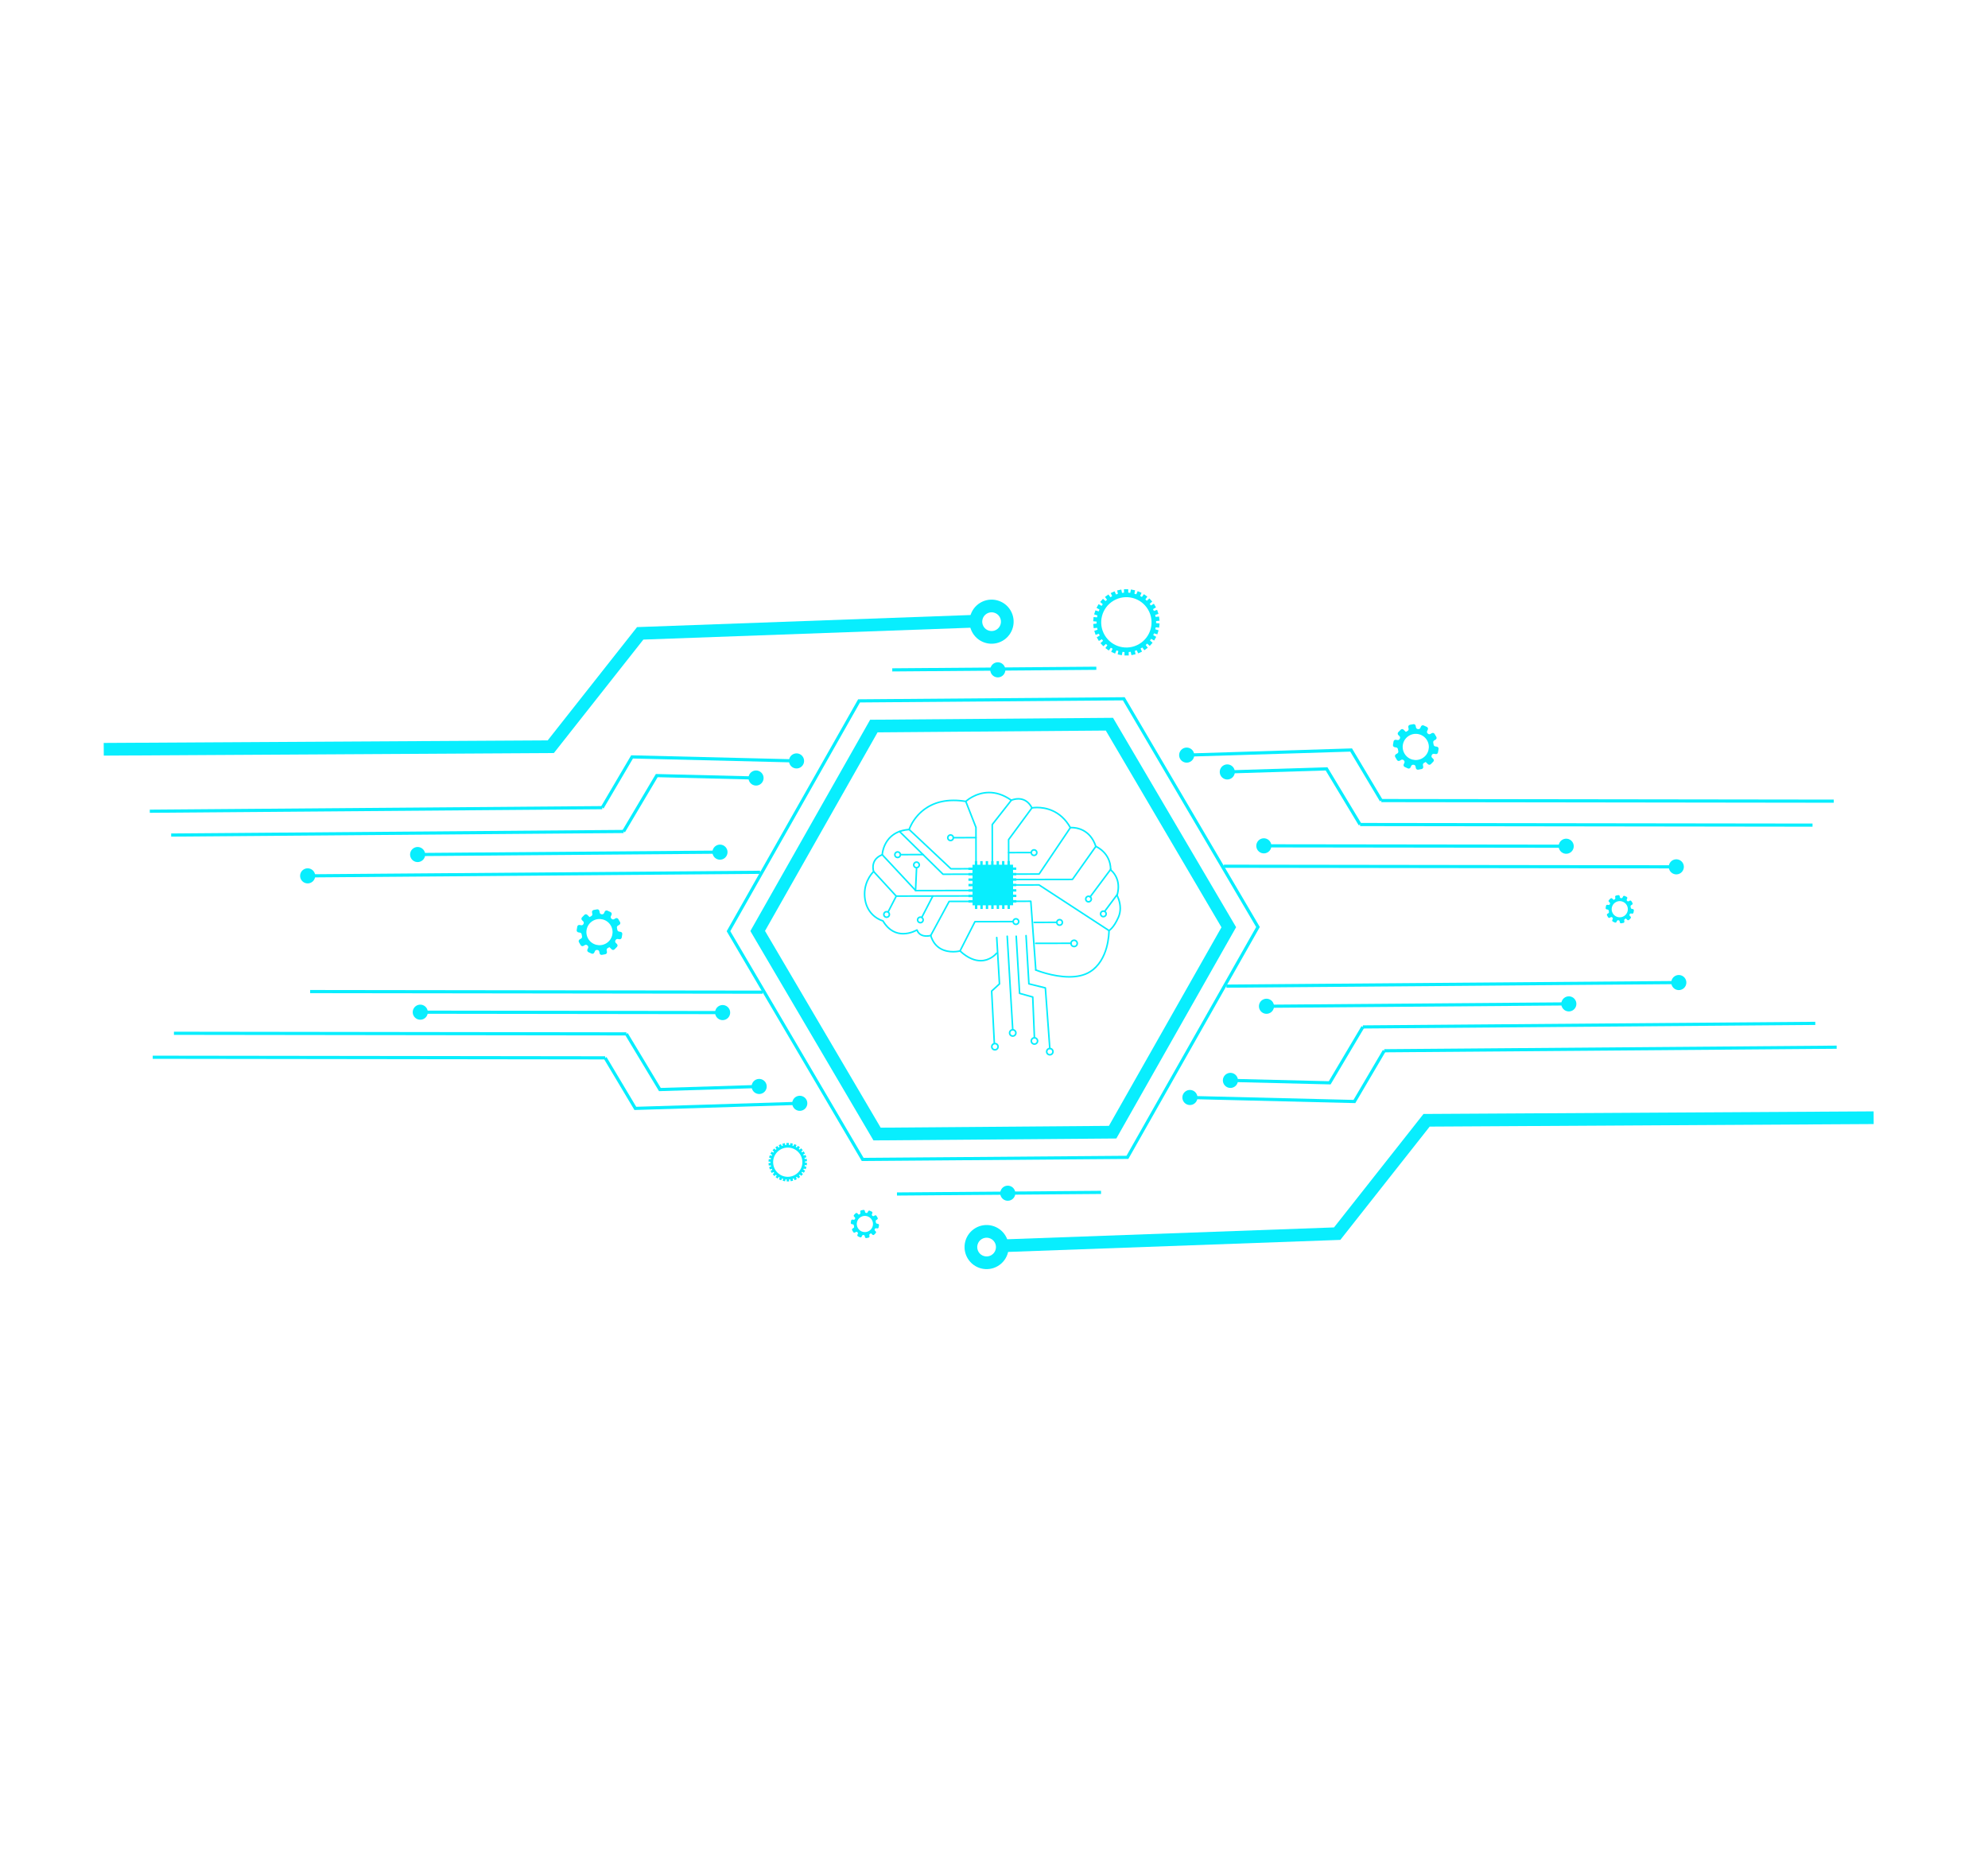 <svg width="836" height="782" viewBox="0 0 836 782" fill="none" xmlns="http://www.w3.org/2000/svg">
<path d="M461.031 280.35L375.214 281.026L375.225 282.359L461.041 281.683" fill="#08EEFE"/>
<path d="M418.238 530.112L416.886 527.813C415.939 528.368 414.884 528.483 413.899 528.23C412.915 527.972 412.049 527.357 411.491 526.413C410.937 525.467 410.822 524.412 411.074 523.425C411.333 522.443 411.946 521.576 412.892 521.019C413.837 520.465 414.893 520.35 415.878 520.603C416.862 520.861 417.728 521.474 418.285 522.418C418.84 523.365 418.955 524.421 418.702 525.406C418.444 526.39 417.83 527.256 416.886 527.813L418.238 530.112L419.589 532.411C424.004 529.813 425.477 524.133 422.883 519.715C420.284 515.301 414.604 513.827 410.189 516.421C405.772 519.019 404.3 524.7 406.894 529.115C409.491 533.531 415.171 535.006 419.589 532.411L418.238 530.112Z" fill="#08EEFE"/>
<path d="M413.638 255.729L414.989 258.028C415.935 257.474 416.99 257.358 417.975 257.611C418.959 257.869 419.826 258.484 420.383 259.428C420.937 260.373 421.052 261.429 420.799 262.414C420.541 263.398 419.927 264.265 418.983 264.821C418.036 265.376 416.981 265.491 415.996 265.238C415.012 264.98 414.145 264.366 413.589 263.422C413.034 262.477 412.919 261.42 413.172 260.435C413.43 259.451 414.044 258.585 414.989 258.028L413.638 255.729L412.286 253.431C407.871 256.028 406.397 261.708 408.991 266.125C411.589 270.54 417.269 272.013 421.686 269.419C426.101 266.82 427.574 261.142 424.98 256.725C422.382 252.31 416.703 250.835 412.286 253.431L413.638 255.729Z" fill="#08EEFE"/>
<path d="M464.538 267.071C461.576 262.034 463.26 255.545 468.299 252.583C473.338 249.62 479.827 251.304 482.788 256.342C485.752 261.382 484.068 267.87 479.029 270.833C473.99 273.795 467.501 272.112 464.538 267.071ZM480.007 272.496C480.128 272.425 480.246 272.348 480.364 272.273L481.228 273.442L482.657 272.387L481.794 271.219C482.009 271.036 482.217 270.847 482.418 270.653L483.503 271.613L484.681 270.285L483.596 269.323C483.767 269.098 483.932 268.871 484.087 268.637L485.347 269.352L486.223 267.805L484.962 267.092C485.083 266.837 485.192 266.578 485.296 266.318L486.68 266.755L487.216 265.062L485.831 264.624C485.896 264.35 485.954 264.075 486.001 263.797L487.445 263.939L487.618 262.17L486.173 262.03C486.181 261.749 486.18 261.469 486.169 261.186L487.608 261.025L487.409 259.26L485.97 259.421C485.919 259.146 485.855 258.873 485.786 258.599L487.162 258.14L486.6 256.455L485.222 256.914C485.116 256.656 484.998 256.401 484.872 256.148L486.125 255.412L485.225 253.879L483.972 254.616C483.812 254.384 483.646 254.157 483.473 253.938L484.544 252.959L483.344 251.647L482.275 252.627C482.07 252.434 481.86 252.243 481.646 252.064L482.487 250.888L481.041 249.855L480.2 251.034C479.959 250.887 479.714 250.749 479.465 250.62L480.045 249.29L478.416 248.581L477.836 249.91C477.571 249.817 477.302 249.733 477.033 249.658L477.323 248.235L475.582 247.879L475.292 249.302C475.013 249.265 474.734 249.234 474.453 249.217L474.442 247.767L472.665 247.781L472.677 249.229C472.398 249.251 472.119 249.285 471.84 249.326L471.527 247.91L469.793 248.294L470.105 249.708C469.837 249.789 469.571 249.879 469.306 249.977L468.705 248.657L467.088 249.391L467.689 250.714C467.567 250.782 467.443 250.848 467.321 250.919C467.2 250.991 467.082 251.067 466.963 251.141L466.099 249.972L464.671 251.028L465.533 252.195C465.318 252.379 465.11 252.567 464.91 252.763L463.825 251.802L462.647 253.131L463.732 254.092C463.56 254.317 463.395 254.544 463.241 254.778L461.98 254.063L461.104 255.608L462.366 256.323C462.244 256.577 462.135 256.836 462.032 257.098L460.647 256.659L460.112 258.354L461.497 258.792C461.431 259.064 461.374 259.339 461.326 259.616L459.882 259.477L459.71 261.245L461.155 261.385C461.146 261.665 461.148 261.947 461.16 262.227L459.72 262.39L459.919 264.156L461.356 263.993C461.407 264.269 461.471 264.544 461.542 264.816L460.166 265.274L460.728 266.96L462.105 266.5C462.212 266.758 462.329 267.014 462.455 267.266L461.202 268.003L462.103 269.535L463.356 268.798C463.515 269.031 463.681 269.258 463.855 269.476L462.784 270.457L463.983 271.767L465.053 270.789C465.257 270.983 465.465 271.171 465.681 271.349L464.841 272.528L466.287 273.56L467.128 272.381C467.369 272.528 467.613 272.665 467.863 272.795L467.283 274.126L468.911 274.836L469.491 273.503C469.756 273.598 470.025 273.681 470.295 273.757L470.005 275.181L471.745 275.536L472.036 274.113C472.314 274.15 472.594 274.18 472.875 274.199L472.885 275.647L474.662 275.634L474.65 274.185C474.93 274.163 475.208 274.129 475.488 274.09L475.801 275.505L477.535 275.122L477.223 273.707C477.491 273.626 477.757 273.536 478.022 273.437L478.623 274.759L480.239 274.023L479.638 272.7C479.761 272.633 479.885 272.568 480.007 272.496Z" fill="#08EEFE"/>
<path d="M325.971 491.838C324.251 488.913 325.229 485.146 328.154 483.426C331.079 481.707 334.846 482.684 336.566 485.609C338.287 488.536 337.308 492.302 334.383 494.021C331.458 495.741 327.691 494.765 325.971 491.838ZM334.951 494.987L335.158 494.858L335.659 495.537L336.49 494.924L335.989 494.245C336.113 494.138 336.235 494.03 336.351 493.917L336.98 494.474L337.665 493.702L337.034 493.145C337.135 493.015 337.231 492.883 337.319 492.747L338.052 493.161L338.56 492.263L337.828 491.849C337.897 491.702 337.961 491.552 338.022 491.4L338.825 491.654L339.137 490.671L338.331 490.417C338.369 490.258 338.402 490.098 338.431 489.939L339.27 490.019L339.369 488.993L338.531 488.912C338.535 488.748 338.534 488.586 338.527 488.422L339.364 488.327L339.249 487.302L338.414 487.397C338.383 487.237 338.347 487.079 338.306 486.919L339.105 486.652L338.778 485.675L337.979 485.942C337.917 485.792 337.848 485.643 337.775 485.496L338.503 485.068L337.98 484.179L337.253 484.607C337.16 484.473 337.064 484.341 336.963 484.214L337.584 483.645L336.889 482.883L336.268 483.452C336.149 483.34 336.027 483.23 335.902 483.126L336.391 482.441L335.552 481.843L335.062 482.528C334.923 482.443 334.781 482.362 334.636 482.288L334.972 481.515L334.028 481.103L333.69 481.876C333.536 481.821 333.38 481.772 333.223 481.728L333.394 480.903L332.383 480.696L332.214 481.522C332.052 481.501 331.889 481.482 331.727 481.472L331.721 480.63L330.689 480.638L330.696 481.48C330.535 481.493 330.373 481.512 330.209 481.536L330.029 480.714L329.021 480.937L329.202 481.758C329.047 481.804 328.892 481.857 328.738 481.913L328.391 481.148L327.45 481.574L327.799 482.342L327.586 482.461L327.379 482.589L326.877 481.911L326.048 482.525L326.548 483.201C326.423 483.308 326.302 483.418 326.186 483.531L325.558 482.973L324.872 483.745L325.503 484.303C325.404 484.434 325.308 484.566 325.218 484.701L324.486 484.285L323.977 485.183L324.71 485.598C324.639 485.745 324.576 485.896 324.517 486.047L323.712 485.794L323.402 486.777L324.205 487.03C324.167 487.189 324.134 487.349 324.107 487.51L323.269 487.429L323.168 488.455L324.007 488.537C324.002 488.699 324.002 488.863 324.009 489.026L323.174 489.12L323.289 490.144L324.123 490.051C324.153 490.211 324.19 490.37 324.231 490.529L323.433 490.794L323.759 491.773L324.559 491.507C324.62 491.657 324.689 491.805 324.761 491.951L324.035 492.378L324.557 493.267L325.283 492.84C325.377 492.975 325.474 493.108 325.574 493.235L324.953 493.803L325.649 494.563L326.269 493.995C326.389 494.109 326.508 494.218 326.634 494.322L326.147 495.005L326.986 495.605L327.475 494.92C327.614 495.007 327.756 495.086 327.901 495.161L327.564 495.933L328.51 496.345L328.847 495.573C329 495.626 329.156 495.675 329.313 495.718L329.145 496.546L330.154 496.752L330.324 495.925C330.485 495.947 330.647 495.964 330.811 495.975L330.817 496.816L331.848 496.808L331.841 495.967C332.004 495.955 332.166 495.936 332.328 495.912L332.508 496.734L333.517 496.51L333.334 495.69C333.49 495.643 333.644 495.59 333.798 495.533L334.147 496.301L335.086 495.874L334.737 495.105L334.951 494.987Z" fill="#08EEFE"/>
<path d="M590.62 316.886C589.081 314.267 589.955 310.895 592.574 309.355C595.195 307.814 598.567 308.69 600.106 311.309C601.646 313.928 600.772 317.3 598.151 318.841C595.532 320.381 592.16 319.505 590.62 316.886ZM598.503 322.41L598.378 321.735C598.309 321.359 598.5 320.99 598.839 320.814C598.959 320.753 599.079 320.687 599.196 320.618C599.309 320.552 599.418 320.483 599.526 320.412L600.487 321.356C600.823 321.689 601.364 321.683 601.694 321.347L602.712 320.314C603.043 319.979 603.039 319.437 602.702 319.104L602.211 318.623C601.942 318.356 601.884 317.946 602.061 317.61L602.134 317.465C602.303 317.124 602.669 316.929 603.045 316.991L603.724 317.105C604.19 317.184 604.631 316.871 604.708 316.405L604.948 314.975C605.027 314.51 604.713 314.068 604.247 313.991L603.571 313.876C603.198 313.814 602.914 313.514 602.866 313.141C602.831 312.863 602.781 312.588 602.714 312.314C602.625 311.947 602.784 311.567 603.108 311.377L603.701 311.028C604.108 310.789 604.244 310.265 604.005 309.858L603.27 308.609C603.031 308.202 602.507 308.066 602.1 308.305L601.509 308.652C601.181 308.846 600.769 308.792 600.489 308.535L600.368 308.424C600.083 308.173 599.99 307.77 600.148 307.423L600.433 306.8C600.628 306.371 600.44 305.865 600.01 305.669L598.691 305.066C598.262 304.87 597.755 305.06 597.56 305.488L597.273 306.114C597.115 306.461 596.748 306.654 596.37 306.604L596.211 306.583C595.833 306.54 595.523 306.263 595.456 305.89L595.33 305.213C595.245 304.749 594.799 304.442 594.335 304.528L592.91 304.79C592.445 304.876 592.138 305.322 592.224 305.787L592.348 306.461C592.418 306.838 592.227 307.207 591.887 307.381C591.767 307.443 591.648 307.509 591.53 307.578C591.418 307.644 591.308 307.711 591.2 307.783L590.24 306.839C589.904 306.508 589.362 306.512 589.032 306.847L588.014 307.881C587.683 308.217 587.687 308.759 588.024 309.09L588.514 309.572C588.784 309.839 588.842 310.249 588.666 310.587L588.592 310.73C588.423 311.07 588.057 311.267 587.681 311.203L587.004 311.09C586.538 311.013 586.097 311.326 586.018 311.791L585.779 313.22C585.7 313.686 586.013 314.127 586.48 314.205L587.158 314.32C587.529 314.382 587.812 314.68 587.861 315.054C587.895 315.331 587.946 315.607 588.013 315.882C588.101 316.248 587.943 316.628 587.618 316.82L587.026 317.168C586.619 317.407 586.483 317.931 586.722 318.337L587.457 319.587C587.696 319.994 588.22 320.13 588.627 319.89L589.217 319.543C589.546 319.35 589.957 319.402 590.238 319.661L590.358 319.77C590.643 320.021 590.737 320.425 590.578 320.771L590.295 321.394C590.098 321.823 590.287 322.331 590.716 322.527L592.034 323.129C592.464 323.324 592.972 323.136 593.168 322.706L593.453 322.081C593.612 321.736 593.978 321.54 594.355 321.592L594.516 321.611C594.893 321.655 595.201 321.932 595.272 322.307L595.396 322.982C595.481 323.447 595.928 323.754 596.392 323.668L597.816 323.404C598.281 323.318 598.589 322.874 598.503 322.41Z" fill="#08EEFE"/>
<path d="M247.354 394.757C245.815 392.139 246.69 388.766 249.31 387.226C251.929 385.686 255.301 386.562 256.841 389.18C258.381 391.801 257.506 395.172 254.887 396.712C252.267 398.252 248.895 397.378 247.354 394.757ZM255.238 400.281L255.113 399.606C255.045 399.23 255.235 398.861 255.575 398.685C255.694 398.624 255.814 398.558 255.932 398.489C256.044 398.423 256.154 398.354 256.261 398.283L257.221 399.228C257.559 399.56 258.099 399.555 258.43 399.219L259.447 398.185C259.778 397.85 259.774 397.308 259.438 396.978L258.948 396.495C258.676 396.227 258.619 395.817 258.796 395.481L258.869 395.336C259.039 394.995 259.405 394.8 259.779 394.863L260.459 394.977C260.924 395.056 261.366 394.742 261.443 394.276L261.684 392.846C261.762 392.381 261.448 391.939 260.982 391.862L260.305 391.748C259.933 391.685 259.649 391.385 259.602 391.012C259.566 390.735 259.515 390.46 259.449 390.184C259.359 389.818 259.519 389.438 259.844 389.247L260.437 388.899C260.842 388.66 260.979 388.136 260.74 387.729L260.006 386.479C259.766 386.072 259.242 385.937 258.836 386.176L258.244 386.524C257.916 386.716 257.503 386.664 257.225 386.405L257.104 386.297C256.819 386.045 256.726 385.641 256.883 385.295L257.167 384.671C257.364 384.243 257.174 383.736 256.745 383.54L255.427 382.937C254.997 382.741 254.49 382.93 254.294 383.36L254.009 383.985C253.85 384.332 253.483 384.525 253.106 384.474L252.947 384.454C252.568 384.412 252.259 384.134 252.19 383.762L252.065 383.083C251.98 382.62 251.535 382.313 251.07 382.398L249.644 382.661C249.18 382.747 248.873 383.194 248.959 383.658L249.083 384.332C249.154 384.708 248.961 385.078 248.623 385.252C248.502 385.314 248.384 385.379 248.265 385.449C248.154 385.514 248.042 385.583 247.934 385.654L246.975 384.71C246.64 384.378 246.098 384.383 245.767 384.72L244.75 385.752C244.419 386.089 244.423 386.63 244.759 386.961L245.249 387.443C245.521 387.71 245.576 388.12 245.401 388.458L245.328 388.6C245.158 388.943 244.793 389.139 244.416 389.076L243.739 388.96C243.273 388.883 242.832 389.196 242.754 389.662L242.513 391.092C242.434 391.557 242.748 391.997 243.214 392.076L243.892 392.191C244.263 392.253 244.548 392.551 244.596 392.927C244.629 393.202 244.681 393.48 244.749 393.753C244.837 394.118 244.679 394.499 244.353 394.69L243.761 395.038C243.353 395.278 243.217 395.802 243.457 396.209L244.191 397.458C244.43 397.865 244.954 398.001 245.362 397.761L245.952 397.415C246.281 397.221 246.693 397.273 246.973 397.532L247.093 397.641C247.379 397.892 247.472 398.296 247.312 398.642L247.029 399.265C246.832 399.695 247.022 400.202 247.451 400.398L248.77 401.001C249.199 401.197 249.707 401.007 249.903 400.579L250.189 399.952C250.347 399.607 250.715 399.412 251.091 399.463L251.251 399.483C251.629 399.526 251.937 399.803 252.007 400.177L252.131 400.853C252.217 401.318 252.663 401.624 253.128 401.539L254.552 401.275C255.016 401.191 255.324 400.746 255.238 400.281Z" fill="#08EEFE"/>
<path d="M360.77 516.436C359.816 514.814 360.358 512.728 361.979 511.775C363.6 510.822 365.687 511.363 366.641 512.984C367.594 514.605 367.051 516.692 365.431 517.645C363.809 518.598 361.723 518.057 360.77 516.436ZM365.647 519.853L365.57 519.436C365.528 519.202 365.646 518.975 365.856 518.866L366.077 518.745L366.281 518.617L366.875 519.202C367.084 519.407 367.418 519.404 367.623 519.196L368.252 518.556C368.458 518.349 368.455 518.014 368.246 517.808L367.944 517.51C367.776 517.346 367.741 517.091 367.85 516.883L367.895 516.793C368 516.583 368.226 516.462 368.459 516.5L368.878 516.571C369.166 516.619 369.44 516.426 369.488 516.138L369.637 515.252C369.685 514.964 369.49 514.692 369.202 514.643L368.783 514.573C368.553 514.535 368.378 514.35 368.348 514.117C368.327 513.945 368.294 513.776 368.254 513.606C368.198 513.379 368.298 513.144 368.497 513.027L368.865 512.811C369.117 512.663 369.2 512.338 369.052 512.087L368.597 511.313C368.449 511.061 368.125 510.976 367.874 511.124L367.507 511.34C367.305 511.459 367.05 511.428 366.877 511.266L366.803 511.2C366.626 511.044 366.567 510.794 366.666 510.58L366.841 510.194C366.963 509.929 366.846 509.614 366.581 509.493L365.765 509.121C365.499 509 365.185 509.117 365.065 509.383L364.886 509.769C364.789 509.984 364.562 510.103 364.329 510.072L364.23 510.059C363.995 510.033 363.804 509.862 363.761 509.631L363.684 509.212C363.632 508.924 363.355 508.734 363.069 508.787L362.186 508.951C361.899 509.004 361.709 509.278 361.762 509.566L361.839 509.984C361.883 510.215 361.764 510.445 361.554 510.554L361.333 510.675L361.129 510.802L360.534 510.218C360.326 510.012 359.99 510.015 359.787 510.224L359.158 510.863C358.953 511.07 358.955 511.406 359.162 511.611L359.466 511.91C359.634 512.076 359.669 512.327 359.56 512.537L359.515 512.625C359.41 512.837 359.183 512.958 358.951 512.919L358.532 512.849C358.244 512.8 357.971 512.994 357.922 513.282L357.773 514.167C357.725 514.454 357.919 514.728 358.207 514.777L358.626 514.847C358.856 514.886 359.033 515.071 359.062 515.303C359.084 515.474 359.115 515.644 359.156 515.814C359.212 516.041 359.113 516.275 358.912 516.393L358.545 516.609C358.293 516.757 358.209 517.082 358.357 517.333L358.812 518.107C358.96 518.359 359.285 518.443 359.536 518.295L359.902 518.08C360.105 517.961 360.359 517.992 360.534 518.153L360.607 518.219C360.784 518.375 360.841 518.626 360.744 518.839L360.567 519.225C360.445 519.491 360.563 519.804 360.828 519.927L361.646 520.3C361.91 520.42 362.225 520.303 362.345 520.037L362.524 519.651C362.62 519.436 362.848 519.316 363.081 519.348L363.182 519.36C363.414 519.387 363.606 519.558 363.648 519.79L363.725 520.208C363.778 520.496 364.054 520.686 364.341 520.633L365.223 520.469C365.511 520.417 365.7 520.14 365.647 519.853Z" fill="#08EEFE"/>
<path d="M678.21 384.065C677.257 382.444 677.798 380.357 679.42 379.403C681.04 378.451 683.127 378.993 684.08 380.614C685.033 382.236 684.491 384.321 682.871 385.273C681.249 386.227 679.163 385.687 678.21 384.065ZM683.087 387.483L683.011 387.064C682.968 386.833 683.085 386.604 683.296 386.497L683.517 386.373L683.722 386.247L684.316 386.832C684.523 387.037 684.859 387.034 685.064 386.825L685.693 386.185C685.897 385.978 685.894 385.644 685.687 385.438L685.383 385.14C685.217 384.975 685.18 384.721 685.289 384.512L685.334 384.424C685.439 384.212 685.666 384.091 685.9 384.13L686.319 384.202C686.607 384.249 686.88 384.055 686.928 383.767L687.077 382.883C687.125 382.594 686.931 382.322 686.644 382.273L686.223 382.201C685.993 382.163 685.818 381.978 685.787 381.747C685.767 381.576 685.734 381.404 685.693 381.235C685.638 381.009 685.737 380.773 685.938 380.655L686.304 380.44C686.557 380.291 686.64 379.967 686.493 379.717L686.038 378.943C685.89 378.691 685.566 378.606 685.313 378.755L684.948 378.97C684.744 379.089 684.49 379.057 684.317 378.897L684.242 378.83C684.066 378.673 684.008 378.423 684.107 378.21L684.282 377.824C684.404 377.557 684.286 377.244 684.021 377.122L683.204 376.751C682.939 376.629 682.624 376.746 682.504 377.012L682.328 377.4C682.229 377.613 682.002 377.732 681.769 377.701L681.669 377.69C681.436 377.663 681.245 377.491 681.202 377.26L681.124 376.841C681.071 376.553 680.796 376.364 680.508 376.417L679.626 376.58C679.339 376.633 679.149 376.909 679.203 377.195L679.279 377.613C679.322 377.846 679.204 378.074 678.994 378.183L678.774 378.305L678.568 378.431L677.974 377.847C677.767 377.642 677.431 377.645 677.226 377.853L676.597 378.493C676.392 378.699 676.395 379.035 676.603 379.24L676.907 379.539C677.074 379.704 677.108 379.958 677 380.167L676.954 380.256C676.851 380.467 676.624 380.588 676.391 380.548L675.971 380.478C675.683 380.429 675.41 380.624 675.362 380.912L675.213 381.796C675.165 382.084 675.359 382.357 675.647 382.405L676.066 382.476C676.297 382.515 676.472 382.7 676.503 382.931C676.523 383.103 676.555 383.273 676.596 383.444C676.651 383.67 676.553 383.906 676.351 384.024L675.985 384.239C675.733 384.387 675.65 384.712 675.798 384.963L676.253 385.737C676.4 385.987 676.724 386.072 676.975 385.924L677.342 385.709C677.544 385.59 677.8 385.622 677.973 385.782L678.047 385.85C678.223 386.006 678.282 386.256 678.184 386.47L678.008 386.855C677.887 387.121 678.004 387.434 678.27 387.556L679.085 387.929C679.351 388.05 679.664 387.932 679.786 387.667L679.963 387.28C680.06 387.065 680.288 386.947 680.522 386.976L680.621 386.989C680.855 387.017 681.045 387.187 681.088 387.418L681.166 387.838C681.218 388.124 681.494 388.315 681.782 388.262L682.663 388.099C682.951 388.046 683.141 387.77 683.087 387.483Z" fill="#08EEFE"/>
<path d="M422.73 526.498L563.644 521.392L601.215 473.757L787.925 472.684L787.895 467.35L598.618 468.438L560.985 516.151L422.537 521.169L422.73 526.498Z" fill="#08EEFE"/>
<path d="M529.013 389.83L529.588 389.492L472.966 293.182L360.864 294.067L305.578 391.592L362.395 488.234L474.498 487.35L529.783 389.823L529.588 389.492L529.013 389.83L528.433 389.501L473.717 486.023L363.154 486.894L307.118 391.581L361.644 295.394L472.207 294.522L528.439 390.168L529.013 389.83L528.433 389.501L529.013 389.83Z" fill="#08EEFE"/>
<path d="M516.735 389.926L519.034 388.574L468.05 301.855L365.917 302.661L315.547 391.514L367.311 479.561L469.445 478.755L519.814 389.902L519.034 388.574L516.735 389.926L514.415 388.611L466.324 473.446L370.348 474.204L321.705 391.465L369.037 307.969L465.013 307.212L514.436 391.277L516.735 389.926L514.415 388.611L516.735 389.926Z" fill="#08EEFE"/>
<path d="M317.949 326.505L275.804 325.476L261.662 349.31L262.809 349.991L276.552 326.829L317.918 327.838L317.949 326.505Z" fill="#08EEFE"/>
<path d="M334.979 319.314L265.42 317.616L252.674 339.296L253.823 339.971L266.171 318.969L334.948 320.647L334.979 319.314Z" fill="#08EEFE"/>
<path d="M319.543 329.909C318.031 330.798 316.085 330.292 315.197 328.781C314.307 327.268 314.812 325.322 316.324 324.434C317.836 323.544 319.782 324.049 320.671 325.562C321.56 327.073 321.056 329.02 319.543 329.909Z" fill="#08EEFE"/>
<path d="M336.574 322.718C335.062 323.607 333.115 323.101 332.227 321.59C331.338 320.078 331.842 318.131 333.355 317.242C334.866 316.354 336.813 316.86 337.701 318.371C338.59 319.883 338.086 321.829 336.574 322.718Z" fill="#08EEFE"/>
<path d="M304.378 361.081C302.867 361.969 300.92 361.465 300.031 359.952C299.142 358.441 299.648 356.495 301.16 355.606C302.672 354.717 304.619 355.221 305.508 356.732C306.397 358.245 305.891 360.191 304.378 361.081Z" fill="#08EEFE"/>
<path d="M177.232 362.084C175.72 362.973 173.773 362.467 172.884 360.956C171.995 359.443 172.501 357.497 174.013 356.608C175.525 355.719 177.47 356.224 178.36 357.737C179.248 359.248 178.744 361.195 177.232 362.084Z" fill="#08EEFE"/>
<path d="M130.985 371.051C129.473 371.941 127.527 371.436 126.638 369.923C125.749 368.412 126.253 366.465 127.766 365.576C129.277 364.687 131.224 365.193 132.112 366.705C133.002 368.217 132.496 370.163 130.985 371.051Z" fill="#08EEFE"/>
<path d="M129.381 368.98L319.636 367.48L319.625 366.147L129.37 367.647" fill="#08EEFE"/>
<path d="M175.627 360.013L302.774 359.009L302.763 357.676L175.617 358.679" fill="#08EEFE"/>
<path d="M71.986 351.817L262.241 350.317L262.231 348.984L71.976 350.484" fill="#08EEFE"/>
<path d="M62.998 341.8L253.254 340.3L253.244 338.967L62.988 340.466" fill="#08EEFE"/>
<path d="M319.227 456.212L277.87 457.493L263.976 434.422L262.834 435.111L277.131 458.85L319.269 457.546L319.227 456.212Z" fill="#08EEFE"/>
<path d="M336.306 463.292L267.542 465.421L255.055 444.5L253.911 445.184L266.798 466.779L336.347 464.624L336.306 463.292Z" fill="#08EEFE"/>
<path d="M320.841 454.13C319.323 453.252 317.38 453.769 316.5 455.288C315.621 456.806 316.14 458.748 317.657 459.627C319.177 460.506 321.12 459.989 321.997 458.471C322.877 456.953 322.359 455.01 320.841 454.13Z" fill="#08EEFE"/>
<path d="M337.918 461.211C336.401 460.33 334.457 460.849 333.578 462.367C332.698 463.885 333.216 465.828 334.734 466.706C336.252 467.586 338.195 467.069 339.075 465.55C339.954 464.032 339.436 462.089 337.918 461.211Z" fill="#08EEFE"/>
<path d="M305.473 423.059C303.954 422.18 302.011 422.699 301.131 424.215C300.253 425.734 300.771 427.676 302.289 428.555C303.808 429.435 305.75 428.916 306.629 427.4C307.508 425.881 306.99 423.938 305.473 423.059Z" fill="#08EEFE"/>
<path d="M178.321 422.891C176.803 422.012 174.859 422.53 173.982 424.048C173.102 425.565 173.619 427.508 175.138 428.387C176.656 429.266 178.599 428.749 179.479 427.231C180.358 425.713 179.839 423.771 178.321 422.891Z" fill="#08EEFE"/>
<path d="M130.423 417.642L320.684 417.894L320.686 416.561L130.424 416.308" fill="#08EEFE"/>
<path d="M176.729 426.306L303.879 426.474L303.881 425.142L176.731 424.972" fill="#08EEFE"/>
<path d="M73.142 435.182L263.403 435.433L263.406 434.1L73.145 433.848" fill="#08EEFE"/>
<path d="M64.221 445.257L254.482 445.508L254.484 444.175L64.223 443.924" fill="#08EEFE"/>
<path d="M517.403 454.989L559.549 456.017L573.691 432.183L572.544 431.503L558.801 454.666L517.435 453.656L517.403 454.989Z" fill="#08EEFE"/>
<path d="M500.372 462.181L569.933 463.878L582.679 442.199L581.529 441.524L569.181 462.527L500.405 460.848L500.372 462.181Z" fill="#08EEFE"/>
<path d="M515.809 451.585C517.322 450.695 519.268 451.201 520.156 452.713C521.046 454.226 520.542 456.172 519.029 457.062C517.517 457.95 515.57 457.445 514.681 455.932C513.792 454.421 514.297 452.473 515.809 451.585Z" fill="#08EEFE"/>
<path d="M498.78 458.777C500.292 457.888 502.238 458.393 503.127 459.905C504.016 461.417 503.512 463.364 501.999 464.253C500.486 465.142 498.54 464.636 497.651 463.125C496.762 461.612 497.267 459.666 498.78 458.777Z" fill="#08EEFE"/>
<path d="M530.974 420.412C532.486 419.524 534.433 420.029 535.322 421.54C536.212 423.054 535.706 425 534.194 425.889C532.681 426.778 530.735 426.274 529.845 424.76C528.956 423.249 529.462 421.301 530.974 420.412Z" fill="#08EEFE"/>
<path d="M658.121 419.41C659.633 418.521 661.58 419.026 662.469 420.538C663.358 422.051 662.853 423.998 661.341 424.887C659.829 425.776 657.881 425.271 656.992 423.758C656.103 422.246 656.609 420.299 658.121 419.41Z" fill="#08EEFE"/>
<path d="M704.369 410.441C705.881 409.553 707.828 410.058 708.717 411.57C709.606 413.082 709.1 415.029 707.589 415.917C706.076 416.806 704.13 416.302 703.241 414.789C702.352 413.277 702.857 411.331 704.369 410.441Z" fill="#08EEFE"/>
<path d="M705.973 412.513L515.718 414.015L515.729 415.348L705.984 413.846" fill="#08EEFE"/>
<path d="M659.726 421.481L532.579 422.483L532.589 423.817L659.736 422.814" fill="#08EEFE"/>
<path d="M763.367 429.676L573.112 431.177L573.123 432.51L763.378 431.01" fill="#08EEFE"/>
<path d="M772.354 439.694L582.099 441.194L582.11 442.528L772.365 441.027" fill="#08EEFE"/>
<path d="M516.125 325.28L557.484 324L571.377 347.071L572.52 346.384L558.222 322.643L516.084 323.948L516.125 325.28Z" fill="#08EEFE"/>
<path d="M499.049 318.202L567.811 316.072L580.297 336.992L581.442 336.31L568.553 314.715L499.007 316.871L499.049 318.202Z" fill="#08EEFE"/>
<path d="M514.513 327.363C516.03 328.242 517.973 327.725 518.852 326.207C519.73 324.689 519.213 322.745 517.695 321.867C516.177 320.987 514.235 321.505 513.355 323.023C512.477 324.542 512.994 326.485 514.513 327.363Z" fill="#08EEFE"/>
<path d="M497.436 320.284C498.953 321.163 500.896 320.646 501.775 319.127C502.655 317.609 502.137 315.666 500.618 314.786C499.101 313.909 497.158 314.426 496.279 315.944C495.399 317.462 495.917 319.406 497.436 320.284Z" fill="#08EEFE"/>
<path d="M418.012 284.427C419.53 285.307 421.474 284.788 422.352 283.269C423.232 281.753 422.714 279.81 421.196 278.93C419.679 278.051 417.734 278.569 416.856 280.086C415.976 281.605 416.495 283.548 418.012 284.427Z" fill="#08EEFE"/>
<path d="M529.881 358.436C531.4 359.315 533.342 358.796 534.221 357.279C535.099 355.76 534.582 353.817 533.064 352.938C531.547 352.06 529.604 352.577 528.724 354.095C527.846 355.614 528.363 357.557 529.881 358.436Z" fill="#08EEFE"/>
<path d="M657.033 358.604C658.55 359.482 660.493 358.964 661.371 357.447C662.251 355.928 661.733 353.985 660.215 353.106C658.697 352.228 656.754 352.745 655.875 354.262C654.996 355.782 655.515 357.724 657.033 358.604Z" fill="#08EEFE"/>
<path d="M703.337 367.269C704.856 368.147 706.799 367.63 707.677 366.111C708.557 364.594 708.037 362.65 706.521 361.772C705.003 360.892 703.06 361.409 702.18 362.929C701.301 364.446 701.819 366.389 703.337 367.269Z" fill="#08EEFE"/>
<path d="M704.93 363.853L514.67 363.601L514.668 364.934L704.928 365.186" fill="#08EEFE"/>
<path d="M658.626 355.188L531.474 355.021L531.472 356.354L658.623 356.521" fill="#08EEFE"/>
<path d="M762.21 346.314L571.949 346.061L571.948 347.395L762.208 347.647" fill="#08EEFE"/>
<path d="M771.132 336.237L580.87 335.984L580.869 337.318L771.13 337.57" fill="#08EEFE"/>
<path d="M422.201 504.513C423.72 505.391 425.663 504.874 426.541 503.355C427.421 501.838 426.903 499.896 425.385 499.016C423.866 498.138 421.923 498.655 421.045 500.172C420.165 501.69 420.683 503.633 422.201 504.513Z" fill="#08EEFE"/>
<path d="M463.007 500.752L377.19 501.428L377.2 502.761L463.017 502.085" fill="#08EEFE"/>
<path d="M408.806 258.605L267.892 263.71L230.321 311.345L43.611 312.417L43.643 317.751L232.919 316.663L270.551 268.95L408.999 263.935L408.806 258.605Z" fill="#08EEFE"/>
<path d="M418.842 400.621L418.74 400.741C418.24 401.315 415.959 403.653 412.41 403.655C410.124 403.658 407.272 402.716 403.935 399.652L403.627 399.576C403.627 399.576 403.56 399.592 403.427 399.62C403.027 399.704 402.057 399.875 400.833 399.877C399.338 399.882 397.468 399.632 395.78 398.69C394.091 397.749 392.564 396.129 391.713 393.3C391.66 393.125 391.476 393.025 391.3 393.076L391.18 393.106C390.935 393.164 390.338 393.286 389.631 393.286C388.962 393.288 388.198 393.182 387.53 392.841C386.863 392.497 386.282 391.932 385.928 390.944L385.725 390.74L385.438 390.772L385.333 390.833C384.825 391.122 382.549 392.307 379.82 392.31C377.153 392.306 374.06 391.242 371.562 387.065L371.358 386.912L371.298 386.895C370.977 386.804 369.44 386.308 367.858 385.002C366.277 383.693 364.649 381.587 364.102 378.214C363.975 377.429 363.917 376.678 363.916 375.966C363.91 373.048 364.837 370.74 365.766 369.158C366.231 368.368 366.696 367.759 367.043 367.352C367.216 367.147 367.36 366.994 367.46 366.891L367.573 366.777L367.61 366.743C367.707 366.653 367.743 366.514 367.7 366.389L367.665 366.272C367.597 366.028 367.455 365.427 367.454 364.678C367.452 363.895 367.601 362.959 368.127 362.075C368.653 361.191 369.554 360.345 371.125 359.743C371.249 359.695 371.333 359.578 371.339 359.446C371.339 359.446 371.344 359.308 371.376 359.047C371.485 358.133 371.91 355.807 373.459 353.652C375.012 351.498 377.659 349.491 382.344 349.155C382.48 349.146 382.597 349.052 382.638 348.921L382.68 348.796C382.907 348.154 384.063 345.176 386.867 342.37C389.673 339.565 394.109 336.92 400.981 336.904C402.552 336.9 404.251 337.036 406.087 337.339L406.373 337.251L406.539 337.103C407.338 336.412 410.918 333.606 415.91 333.6C418.606 333.596 421.723 334.393 425.089 336.792L425.425 336.822L425.473 336.8C425.714 336.696 426.833 336.253 428.215 336.252C429.971 336.26 432.117 336.904 433.654 339.885C433.722 340.018 433.869 340.09 434.016 340.06L434.152 340.037C434.43 339.994 435.121 339.903 436.083 339.901C439.367 339.902 445.731 340.892 449.824 348.204C449.89 348.321 450.019 348.387 450.153 348.372L450.285 348.363C450.375 348.357 450.511 348.352 450.685 348.351C451.574 348.348 453.449 348.491 455.38 349.519C457.312 350.548 459.316 352.447 460.508 356.038L460.7 356.242L460.758 356.268C461.075 356.409 462.573 357.132 463.98 358.628C465.387 360.128 466.708 362.38 466.716 365.648L466.715 365.827L466.858 366.104L466.886 366.124C467.2 366.359 469.943 368.521 469.951 372.924C469.953 373.971 469.801 375.147 469.424 376.461L469.453 376.718L469.506 376.814C469.749 377.28 470.752 379.382 470.755 381.952C470.757 383.109 470.56 384.361 470.006 385.615C469 387.889 468.028 389.249 467.321 390.037C466.965 390.43 466.677 390.681 466.482 390.831L466.261 390.985L466.211 391.016L466.201 391.021L466.231 391.078L466.203 391.021L466.201 391.021L466.231 391.078L466.203 391.021C466.088 391.077 466.016 391.196 466.019 391.324L466.019 391.396C466.02 391.899 465.981 394.971 464.975 398.501C463.971 402.034 462.004 406.004 458.19 408.375C455.749 409.894 452.738 410.442 449.712 410.448C446.213 410.455 442.704 409.74 440.075 409.021C438.761 408.661 437.667 408.302 436.903 408.032C436.137 407.763 435.709 407.585 435.707 407.585C435.536 407.514 435.342 407.596 435.272 407.766C435.201 407.936 435.283 408.131 435.454 408.201C435.474 408.207 442.536 411.125 449.713 411.115C452.816 411.107 455.951 410.553 458.543 408.941C462.558 406.44 464.586 402.302 465.617 398.684C466.648 395.061 466.687 391.937 466.686 391.395L466.686 391.313L466.353 391.318L466.503 391.616C466.579 391.579 468.558 390.542 470.616 385.884C471.213 384.533 471.424 383.185 471.422 381.95C471.412 378.818 470.047 376.416 470.034 376.389L469.744 376.554L470.064 376.645C470.459 375.275 470.62 374.035 470.618 372.923C470.603 367.904 467.277 365.581 467.239 365.556L467.048 365.83L467.382 365.833L467.383 365.647C467.378 361.963 465.766 359.439 464.167 357.865C462.565 356.287 460.977 355.636 460.952 355.625L460.826 355.933L461.141 355.829C459.904 352.087 457.763 350.026 455.693 348.93C453.624 347.832 451.643 347.683 450.683 347.685C450.309 347.685 450.089 347.709 450.078 347.71L450.115 348.042L450.406 347.879C446.172 340.301 439.485 339.22 436.082 339.235C434.745 339.237 433.902 339.403 433.886 339.407L433.951 339.734L434.248 339.581C432.624 336.382 430.139 335.568 428.213 335.585C426.475 335.59 425.166 336.208 425.141 336.218L425.283 336.519L425.477 336.248C422.009 333.775 418.738 332.926 415.909 332.933C409.91 332.952 405.941 336.745 405.912 336.77L406.143 337.01L406.197 336.681C404.327 336.371 402.59 336.234 400.98 336.237C393.462 336.248 388.692 339.367 385.837 342.483C382.979 345.596 382.012 348.694 382.001 348.722L382.32 348.822L382.297 348.49C376.74 348.875 373.783 351.617 372.283 354.25C370.777 356.881 370.675 359.388 370.673 359.418L371.006 359.432L370.887 359.12C369.2 359.763 368.157 360.718 367.553 361.733C366.95 362.751 366.785 363.814 366.787 364.679C366.79 365.788 367.062 366.582 367.07 366.605L367.384 366.498L367.16 366.252C367.131 366.281 363.242 369.836 363.249 375.968C363.251 376.714 363.311 377.501 363.443 378.321C364.051 382.099 365.989 384.426 367.769 385.782C369.549 387.141 371.166 387.551 371.194 387.558L371.276 387.235L370.99 387.406C373.573 391.766 376.969 392.993 379.821 392.976C383.158 392.966 385.761 391.352 385.789 391.339L385.613 391.055L385.299 391.167C385.701 392.307 386.427 393.028 387.227 393.435C388.028 393.842 388.895 393.954 389.633 393.952C390.674 393.95 391.467 393.721 391.485 393.717L391.393 393.395L391.073 393.492C391.963 396.468 393.624 398.259 395.455 399.274C397.286 400.291 399.266 400.547 400.834 400.544C402.549 400.541 403.775 400.225 403.792 400.221L403.71 399.898L403.484 400.144C406.905 403.29 409.934 404.328 412.411 404.322C416.822 404.303 419.342 401.058 419.367 401.03C419.48 400.885 419.454 400.675 419.31 400.562C419.165 400.449 418.955 400.475 418.842 400.621Z" fill="#08EEFE"/>
<path d="M426.043 380.68L408.979 380.715L408.944 363.653L426.008 363.618L426.043 380.68Z" fill="#08EEFE"/>
<path d="M410.985 382.243L409.978 382.245L409.937 362.12L410.943 362.118L410.985 382.243Z" fill="#08EEFE"/>
<path d="M413.271 382.238L412.265 382.24L412.223 362.115L413.23 362.113L413.271 382.238Z" fill="#08EEFE"/>
<path d="M415.559 382.234L414.553 382.236L414.512 362.111L415.518 362.108L415.559 382.234Z" fill="#08EEFE"/>
<path d="M417.846 382.229L416.839 382.231L416.798 362.106L417.805 362.104L417.846 382.229Z" fill="#08EEFE"/>
<path d="M420.131 382.225L419.126 382.227L419.085 362.101L420.09 362.099L420.131 382.225Z" fill="#08EEFE"/>
<path d="M422.42 382.22L421.413 382.222L421.372 362.097L422.378 362.095L422.42 382.22Z" fill="#08EEFE"/>
<path d="M424.706 382.215L423.699 382.217L423.658 362.092L424.665 362.09L424.706 382.215Z" fill="#08EEFE"/>
<path d="M427.397 378.504L427.399 379.511L407.274 379.552L407.272 378.546L427.397 378.504Z" fill="#08EEFE"/>
<path d="M427.393 376.216L427.395 377.223L407.269 377.264L407.267 376.258L427.393 376.216Z" fill="#08EEFE"/>
<path d="M427.388 373.931L427.39 374.936L407.265 374.978L407.263 373.972L427.388 373.931Z" fill="#08EEFE"/>
<path d="M427.383 371.643L427.385 372.65L407.26 372.691L407.258 371.684L427.383 371.643Z" fill="#08EEFE"/>
<path d="M427.378 369.356L427.38 370.363L407.255 370.404L407.253 369.397L427.378 369.356Z" fill="#08EEFE"/>
<path d="M427.374 367.07L427.376 368.075L407.25 368.116L407.248 367.111L427.374 367.07Z" fill="#08EEFE"/>
<path d="M427.369 364.783L427.371 365.788L407.246 365.83L407.244 364.824L427.369 364.783Z" fill="#08EEFE"/>
<path d="M382.092 349.065L399.664 365.585L399.894 365.675L409.234 365.656C409.418 365.656 409.567 365.506 409.566 365.322C409.566 365.138 409.416 364.989 409.232 364.99L400.024 365.008L382.548 348.579C382.414 348.454 382.204 348.459 382.077 348.594C381.951 348.728 381.958 348.939 382.092 349.065Z" fill="#08EEFE"/>
<path d="M378.037 349.891L396.329 367.873L396.563 367.969L409.238 367.943C409.422 367.943 409.571 367.793 409.571 367.609C409.57 367.425 409.421 367.276 409.237 367.276L396.699 367.302L378.504 349.415C378.373 349.286 378.163 349.288 378.033 349.419C377.904 349.551 377.906 349.762 378.037 349.891Z" fill="#08EEFE"/>
<path d="M426.026 372.483L436.846 372.461L466.171 391.597C466.324 391.698 466.531 391.655 466.632 391.5C466.733 391.347 466.688 391.14 466.535 391.039L437.126 371.849L436.943 371.794L426.025 371.817C425.841 371.817 425.692 371.967 425.692 372.151C425.692 372.335 425.842 372.484 426.026 372.483Z" fill="#08EEFE"/>
<path d="M370.763 359.659L384.845 374.747L385.09 374.852L408.967 374.803C409.151 374.803 409.3 374.655 409.3 374.469C409.299 374.285 409.15 374.138 408.966 374.138L385.234 374.185L371.25 359.204C371.124 359.07 370.913 359.062 370.779 359.188C370.643 359.314 370.637 359.524 370.763 359.659Z" fill="#08EEFE"/>
<path d="M367.14 366.722L376.633 377.049L376.88 377.157L408.972 377.091C409.156 377.091 409.305 376.941 409.304 376.757C409.304 376.573 409.154 376.424 408.97 376.425L377.025 376.49L367.631 366.272C367.505 366.136 367.294 366.127 367.159 366.251C367.024 366.376 367.015 366.588 367.14 366.722Z" fill="#08EEFE"/>
<path d="M378.869 359.72L388.153 359.701C388.337 359.7 388.486 359.551 388.486 359.367C388.485 359.183 388.336 359.033 388.152 359.034L378.868 359.053C378.684 359.053 378.535 359.203 378.535 359.387C378.536 359.571 378.685 359.72 378.869 359.72Z" fill="#08EEFE"/>
<path d="M385.085 365.358L384.68 374.505C384.671 374.689 384.814 374.845 384.998 374.852C385.182 374.861 385.337 374.718 385.345 374.534L385.75 365.387C385.759 365.203 385.616 365.047 385.432 365.038C385.248 365.031 385.093 365.174 385.085 365.358Z" fill="#08EEFE"/>
<path d="M378.635 359.416L378.302 359.417C378.303 359.878 377.93 360.252 377.469 360.254C377.006 360.254 376.632 359.881 376.631 359.42C376.63 358.959 377.003 358.585 377.466 358.582C377.927 358.583 378.301 358.955 378.302 359.417L378.635 359.416L378.969 359.415C378.967 358.586 378.294 357.914 377.464 357.916C376.634 357.917 375.963 358.592 375.965 359.421C375.966 360.252 376.64 360.923 377.47 360.921C378.3 360.919 378.97 360.246 378.969 359.415L378.635 359.416Z" fill="#08EEFE"/>
<path d="M401.138 352.589L410.42 352.57C410.604 352.569 410.753 352.42 410.753 352.236C410.752 352.052 410.603 351.903 410.419 351.903L401.136 351.922C400.952 351.922 400.803 352.072 400.804 352.256C400.804 352.44 400.954 352.589 401.138 352.589Z" fill="#08EEFE"/>
<path d="M400.904 352.285L400.57 352.286C400.571 352.747 400.199 353.121 399.736 353.123C399.275 353.123 398.9 352.751 398.898 352.289C398.899 351.828 399.271 351.454 399.733 351.451C400.195 351.452 400.569 351.824 400.57 352.286L400.904 352.285L401.237 352.284C401.235 351.455 400.562 350.783 399.731 350.785C398.902 350.787 398.231 351.461 398.232 352.291C398.235 353.121 398.908 353.792 399.737 353.79C400.568 353.788 401.239 353.115 401.237 352.284L400.904 352.285Z" fill="#08EEFE"/>
<path d="M433.438 358.186L424.154 358.205C423.97 358.206 423.821 358.355 423.822 358.539C423.822 358.723 423.972 358.872 424.156 358.872L433.44 358.853C433.624 358.853 433.773 358.703 433.772 358.519C433.772 358.335 433.622 358.186 433.438 358.186Z" fill="#08EEFE"/>
<path d="M433.672 358.55L433.339 358.551C433.341 359.38 434.014 360.051 434.843 360.049C435.673 360.047 436.345 359.374 436.343 358.545C436.341 357.714 435.667 357.043 434.837 357.045C434.008 357.047 433.337 357.72 433.339 358.551L433.672 358.55L434.006 358.55C434.005 358.087 434.379 357.713 434.839 357.712C435.3 357.711 435.674 358.083 435.676 358.546C435.676 359.006 435.303 359.38 434.842 359.383C434.382 359.382 434.007 359.01 434.006 358.55L433.672 358.55Z" fill="#08EEFE"/>
<path d="M444.184 387.529L434.9 387.548C434.716 387.548 434.567 387.698 434.567 387.882C434.567 388.066 434.717 388.215 434.901 388.214L444.185 388.195C444.369 388.195 444.518 388.045 444.518 387.861C444.517 387.677 444.368 387.528 444.184 387.529Z" fill="#08EEFE"/>
<path d="M444.416 387.892L444.083 387.893C444.086 388.722 444.76 389.393 445.589 389.392C446.42 389.389 447.09 388.716 447.088 387.887C447.087 387.056 446.413 386.385 445.583 386.387C444.753 386.389 444.083 387.062 444.083 387.893L444.416 387.892L444.75 387.891C444.75 387.429 445.123 387.055 445.584 387.054C446.047 387.053 446.421 387.425 446.422 387.888C446.423 388.349 446.05 388.723 445.587 388.726C445.126 388.725 444.752 388.353 444.75 387.891L444.416 387.892Z" fill="#08EEFE"/>
<path d="M426.057 387.546L425.724 387.547C425.725 388.376 426.399 389.046 427.229 389.045C428.059 389.043 428.729 388.37 428.728 387.54C428.726 386.71 428.053 386.039 427.223 386.041C426.393 386.042 425.722 386.716 425.724 387.547L426.057 387.546L426.39 387.545C426.391 387.082 426.763 386.708 427.225 386.707C427.685 386.707 428.059 387.079 428.061 387.542C428.061 388.003 427.688 388.377 427.228 388.378C426.767 388.379 426.393 388.006 426.39 387.545L426.057 387.546Z" fill="#08EEFE"/>
<path d="M450.418 396.333L435.556 396.364C435.372 396.364 435.223 396.514 435.224 396.698C435.224 396.882 435.374 397.031 435.558 397.03L450.419 397C450.603 397 450.752 396.85 450.752 396.666C450.751 396.482 450.602 396.333 450.418 396.333Z" fill="#08EEFE"/>
<path d="M450.365 396.715L450.032 396.715C450.034 397.63 450.777 398.371 451.691 398.369C452.606 398.368 453.346 397.623 453.344 396.709C453.342 395.794 452.599 395.054 451.684 395.055C450.77 395.058 450.03 395.801 450.032 396.715L450.365 396.715L450.698 396.714C450.697 396.167 451.139 395.724 451.686 395.721C452.232 395.722 452.675 396.163 452.677 396.71C452.677 397.257 452.235 397.7 451.69 397.703C451.143 397.703 450.7 397.261 450.698 396.714L450.365 396.715Z" fill="#08EEFE"/>
<path d="M440.153 442.24L439.82 442.24C439.821 443.155 440.564 443.894 441.479 443.893C442.395 443.891 443.135 443.148 443.134 442.234C443.132 441.318 442.388 440.577 441.472 440.578C440.558 440.58 439.818 441.324 439.82 442.24L440.153 442.24L440.486 442.239C440.486 441.691 440.928 441.248 441.474 441.245C442.022 441.245 442.465 441.687 442.468 442.235C442.467 442.78 442.026 443.224 441.478 443.226C440.932 443.226 440.489 442.784 440.486 442.239L440.153 442.24Z" fill="#08EEFE"/>
<path d="M433.68 437.738L433.346 437.739C433.348 438.654 434.091 439.394 435.006 439.392C435.922 439.39 436.661 438.647 436.66 437.732C436.658 436.818 435.915 436.078 434.999 436.08C434.084 436.082 433.344 436.824 433.346 437.739L433.68 437.738L434.013 437.738C434.012 437.191 434.454 436.747 435 436.746C435.548 436.745 435.99 437.187 435.993 437.734C435.993 438.279 435.552 438.723 435.004 438.725C434.458 438.725 434.014 438.283 434.013 437.738L433.68 437.738Z" fill="#08EEFE"/>
<path d="M424.559 434.368L424.226 434.368C424.228 435.283 424.971 436.023 425.885 436.021C426.8 436.019 427.54 435.276 427.538 434.361C427.536 433.445 426.793 432.706 425.879 432.707C424.964 432.709 424.224 433.452 424.226 434.368L424.559 434.368L424.893 434.367C424.892 433.819 425.333 433.375 425.88 433.374C426.425 433.373 426.869 433.815 426.871 434.363C426.871 434.908 426.429 435.352 425.884 435.354C425.337 435.354 424.894 434.912 424.893 434.367L424.559 434.368Z" fill="#08EEFE"/>
<path d="M417.065 440.154L416.731 440.154C416.733 441.069 417.476 441.809 418.392 441.807C419.307 441.805 420.046 441.062 420.045 440.148C420.043 439.233 419.3 438.493 418.385 438.495C417.469 438.497 416.729 439.24 416.731 440.154L417.065 440.154L417.398 440.153C417.397 439.606 417.839 439.163 418.387 439.162C418.933 439.16 419.375 439.602 419.378 440.149C419.378 440.696 418.937 441.138 418.391 441.14C417.843 441.14 417.399 440.698 417.398 440.153L417.065 440.154Z" fill="#08EEFE"/>
<path d="M456.579 378.066L456.246 378.067C456.247 378.897 456.922 379.568 457.751 379.566C458.582 379.565 459.253 378.891 459.251 378.061C459.249 377.23 458.576 376.559 457.745 376.561C456.916 376.563 456.244 377.236 456.246 378.067L456.579 378.066L456.912 378.065C456.913 377.604 457.285 377.23 457.747 377.228C458.208 377.228 458.582 377.601 458.584 378.062C458.584 378.523 458.211 378.897 457.75 378.9C457.289 378.899 456.915 378.527 456.912 378.065L456.579 378.066Z" fill="#08EEFE"/>
<path d="M386.584 363.698L386.251 363.699C386.25 364.16 385.878 364.535 385.417 364.537C384.957 364.536 384.581 364.164 384.58 363.703C384.579 363.241 384.953 362.867 385.413 362.865C385.874 362.865 386.249 363.238 386.251 363.699L386.584 363.698L386.917 363.698C386.914 362.868 386.241 362.196 385.412 362.198C384.582 362.201 383.912 362.875 383.913 363.704C383.915 364.533 384.589 365.204 385.418 365.203C386.247 365.202 386.918 364.527 386.917 363.698L386.584 363.698Z" fill="#08EEFE"/>
<path d="M388.209 386.838L387.875 386.838C387.876 387.3 387.502 387.674 387.041 387.676C386.58 387.676 386.206 387.303 386.203 386.842C386.204 386.379 386.576 386.005 387.038 386.004C387.499 386.003 387.874 386.376 387.875 386.838L388.209 386.838L388.542 386.837C388.54 386.006 387.867 385.336 387.036 385.338C386.207 385.339 385.535 386.013 385.537 386.843C385.538 387.673 386.213 388.343 387.042 388.343C387.873 388.34 388.544 387.666 388.542 386.837L388.209 386.838Z" fill="#08EEFE"/>
<path d="M409.26 378.711L399.14 378.732C399.018 378.732 398.906 378.799 398.847 378.907L391.099 393.237C391.012 393.399 391.072 393.601 391.235 393.689C391.396 393.777 391.599 393.716 391.687 393.555L399.34 379.398L409.262 379.377C409.446 379.377 409.595 379.227 409.594 379.043C409.594 378.859 409.444 378.71 409.26 378.711Z" fill="#08EEFE"/>
<path d="M387.989 385.822L392.569 376.945C392.652 376.782 392.588 376.581 392.425 376.496C392.261 376.412 392.06 376.477 391.976 376.639L387.397 385.517C387.313 385.68 387.378 385.881 387.54 385.966C387.705 386.049 387.906 385.985 387.989 385.822Z" fill="#08EEFE"/>
<path d="M374.004 384.548L373.671 384.549C373.67 385.009 373.298 385.384 372.837 385.385C372.375 385.386 372 385.012 371.999 384.552C371.998 384.091 372.372 383.717 372.833 383.715C373.294 383.715 373.668 384.087 373.671 384.549L374.004 384.548L374.337 384.547C374.336 383.718 373.661 383.047 372.832 383.048C372.001 383.051 371.33 383.724 371.332 384.554C371.334 385.383 372.007 386.054 372.838 386.052C373.667 386.05 374.339 385.377 374.337 384.547L374.004 384.548Z" fill="#08EEFE"/>
<path d="M373.817 383.533L377.198 376.976C377.283 376.813 377.218 376.612 377.054 376.527C376.891 376.444 376.69 376.508 376.605 376.671L373.224 383.227C373.14 383.391 373.205 383.593 373.368 383.676C373.532 383.761 373.733 383.697 373.817 383.533Z" fill="#08EEFE"/>
<path d="M410.776 363.649L410.744 347.924L410.721 347.802L406.453 336.888C406.385 336.718 406.193 336.633 406.021 336.7C405.849 336.767 405.764 336.961 405.832 337.131L410.077 347.988L410.109 363.65C410.11 363.834 410.259 363.983 410.443 363.983C410.627 363.983 410.776 363.833 410.776 363.649Z" fill="#08EEFE"/>
<path d="M425.021 336.315L417.008 346.522L416.937 346.728L416.972 363.636C416.972 363.82 417.122 363.969 417.306 363.969C417.49 363.969 417.639 363.819 417.639 363.635L417.604 346.842L425.545 336.725C425.659 336.581 425.634 336.372 425.489 336.258C425.344 336.145 425.134 336.169 425.021 336.315Z" fill="#08EEFE"/>
<path d="M433.683 339.535L423.875 352.873L423.81 353.07L423.832 363.622C423.832 363.806 423.982 363.955 424.166 363.955C424.35 363.955 424.499 363.805 424.499 363.621L424.477 353.178L434.22 339.93C434.329 339.782 434.298 339.574 434.149 339.465C434.001 339.356 433.792 339.387 433.683 339.535Z" fill="#08EEFE"/>
<path d="M449.839 347.856L436.79 367.22L426.016 367.242C425.832 367.242 425.683 367.392 425.683 367.576C425.683 367.76 425.833 367.909 426.017 367.908L436.969 367.886L437.245 367.739L450.391 348.228C450.495 348.074 450.455 347.868 450.302 347.765C450.149 347.662 449.942 347.702 449.839 347.856Z" fill="#08EEFE"/>
<path d="M460.553 355.74L450.816 369.478L426.02 369.528C425.836 369.529 425.687 369.678 425.688 369.862C425.688 370.046 425.838 370.195 426.022 370.195L450.99 370.144L451.26 370.004L461.098 356.126C461.205 355.975 461.168 355.767 461.019 355.661C460.868 355.554 460.66 355.59 460.553 355.74Z" fill="#08EEFE"/>
<path d="M466.857 365.297L458.159 376.96C458.049 377.108 458.08 377.318 458.227 377.427C458.375 377.537 458.583 377.507 458.693 377.359L467.391 365.696C467.501 365.549 467.47 365.34 467.323 365.229C467.175 365.12 466.967 365.15 466.857 365.297Z" fill="#08EEFE"/>
<path d="M462.824 384.304L462.491 384.304C462.492 385.135 463.166 385.806 463.996 385.804C464.826 385.802 465.498 385.129 465.496 384.298C465.494 383.469 464.82 382.798 463.99 382.8C463.16 382.802 462.489 383.475 462.491 384.304L462.824 384.304L463.157 384.303C463.158 383.842 463.53 383.468 463.992 383.467C464.453 383.466 464.827 383.838 464.829 384.3C464.829 384.762 464.456 385.136 463.995 385.137C463.534 385.138 463.16 384.766 463.157 384.303L462.824 384.304Z" fill="#08EEFE"/>
<path d="M469.576 375.931L464.355 382.933C464.245 383.08 464.275 383.289 464.423 383.399C464.57 383.508 464.779 383.479 464.89 383.33L470.11 376.329C470.22 376.182 470.191 375.973 470.042 375.863C469.895 375.753 469.686 375.783 469.576 375.931Z" fill="#08EEFE"/>
<path d="M426.04 379.343L433.171 379.329L435.248 407.918C435.262 408.1 435.421 408.239 435.605 408.225C435.789 408.213 435.926 408.052 435.913 407.868L433.813 378.971C433.801 378.797 433.655 378.661 433.48 378.661L426.039 378.677C425.855 378.677 425.706 378.827 425.706 379.011C425.707 379.195 425.856 379.344 426.04 379.343Z" fill="#08EEFE"/>
<path d="M404.007 400.049L410.194 387.911L425.748 387.88C425.934 387.879 426.081 387.73 426.081 387.546C426.081 387.36 425.932 387.213 425.747 387.213L409.988 387.245C409.863 387.245 409.749 387.315 409.693 387.427L403.413 399.747C403.329 399.911 403.395 400.112 403.559 400.196C403.723 400.278 403.923 400.214 404.007 400.049Z" fill="#08EEFE"/>
<path d="M418.819 394.266L419.96 413.613L416.791 416.509L416.683 416.772L417.796 438.524C417.806 438.708 417.962 438.849 418.146 438.839C418.33 438.83 418.471 438.673 418.461 438.489L417.357 416.896L420.527 413.999L420.635 413.733L419.484 394.227C419.473 394.043 419.315 393.904 419.131 393.915C418.947 393.924 418.808 394.083 418.819 394.266Z" fill="#08EEFE"/>
<path d="M423.226 393.724L425.546 433.06C425.557 433.244 425.715 433.384 425.899 433.373C426.083 433.362 426.222 433.204 426.211 433.02L423.891 393.685C423.88 393.501 423.722 393.36 423.538 393.371C423.354 393.382 423.215 393.54 423.226 393.724Z" fill="#08EEFE"/>
<path d="M427.011 393.716L428.429 417.74C428.438 417.882 428.535 418.002 428.673 418.041L433.971 419.512L434.666 436.426C434.673 436.61 434.83 436.753 435.014 436.745C435.196 436.738 435.34 436.583 435.333 436.399L434.627 419.243C434.62 419.098 434.523 418.974 434.383 418.936L429.081 417.462L427.678 393.677C427.667 393.493 427.509 393.352 427.325 393.363C427.141 393.374 427.001 393.532 427.011 393.716Z" fill="#08EEFE"/>
<path d="M431.146 393.469L432.341 413.74C432.35 413.886 432.452 414.009 432.594 414.044L439.284 415.692L441.141 440.936C441.155 441.12 441.314 441.259 441.498 441.245C441.681 441.231 441.82 441.071 441.806 440.888L439.931 415.401C439.92 415.259 439.817 415.138 439.677 415.103L432.993 413.456L431.812 393.43C431.801 393.246 431.643 393.106 431.459 393.116C431.275 393.127 431.135 393.285 431.146 393.469Z" fill="#08EEFE"/>
</svg>
